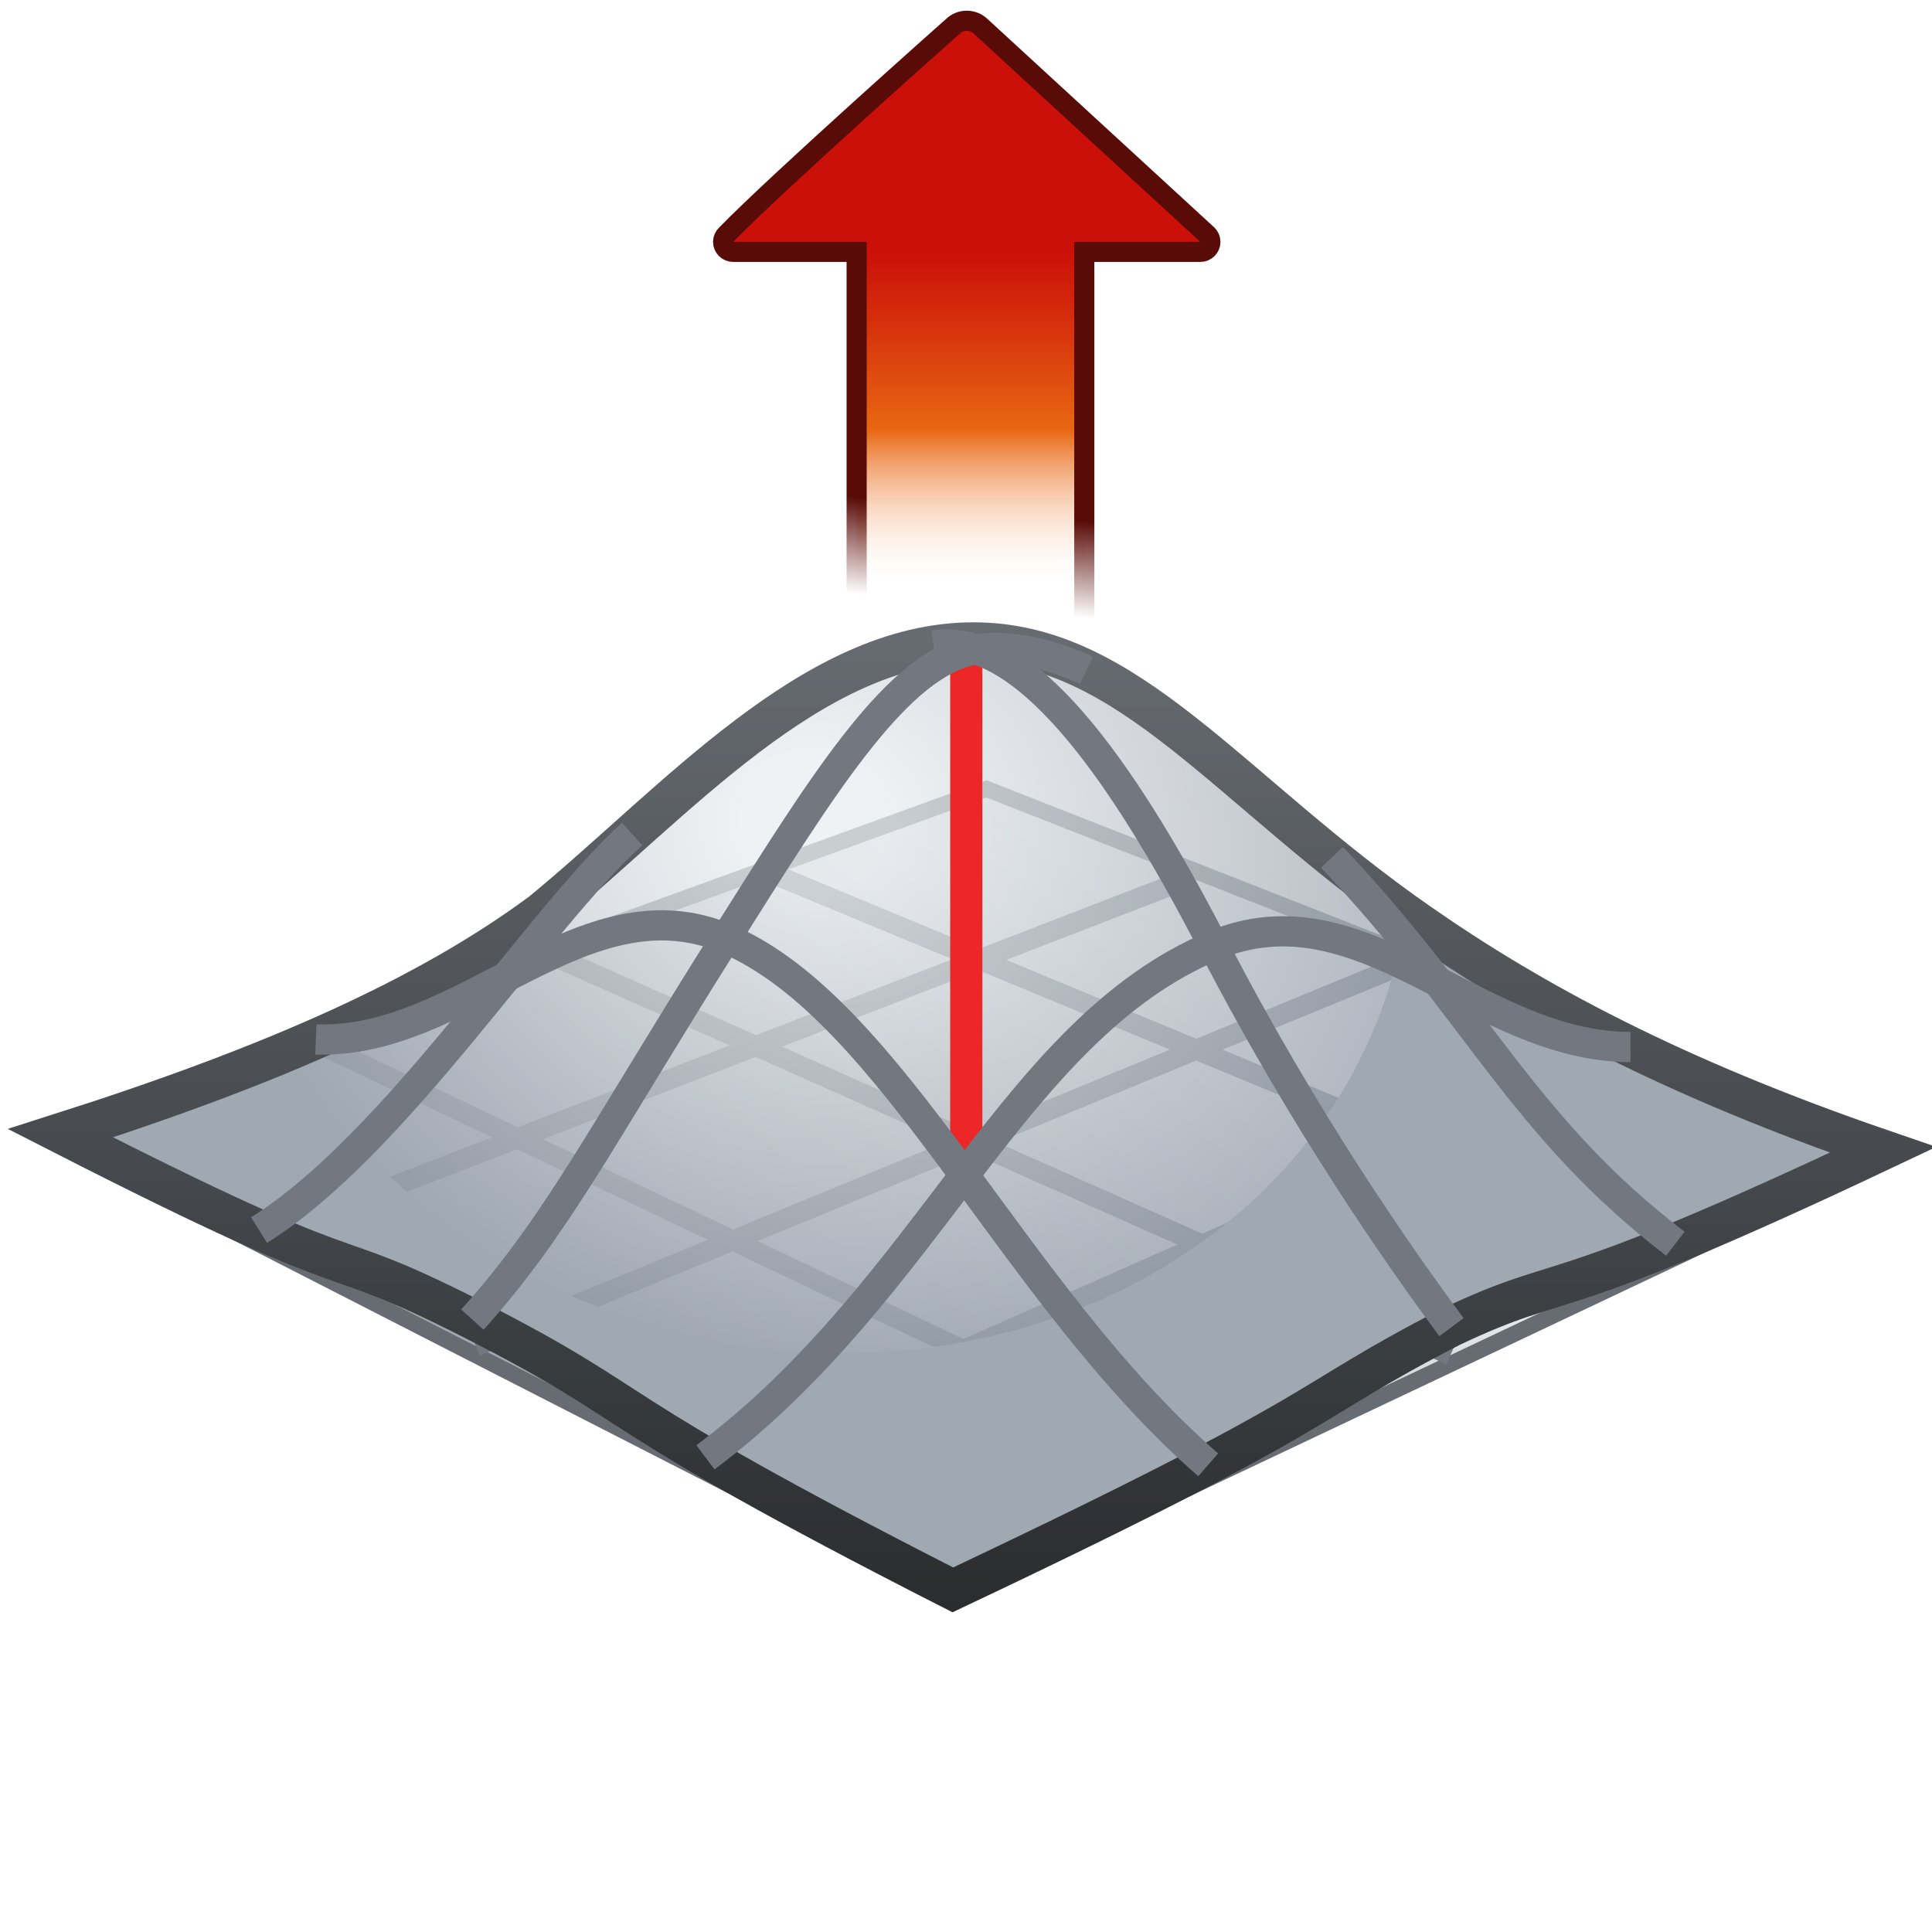 <?xml version="1.0" encoding="UTF-8" standalone="no"?>
<!-- Created with Inkscape (http://www.inkscape.org/) -->
<svg
   xmlns:a="http://ns.adobe.com/AdobeSVGViewerExtensions/3.0/"
   xmlns:i="http://ns.adobe.com/AdobeIllustrator/10.0/"
   xmlns:dc="http://purl.org/dc/elements/1.1/"
   xmlns:cc="http://web.resource.org/cc/"
   xmlns:rdf="http://www.w3.org/1999/02/22-rdf-syntax-ns#"
   xmlns:svg="http://www.w3.org/2000/svg"
   xmlns="http://www.w3.org/2000/svg"
   xmlns:xlink="http://www.w3.org/1999/xlink"
   xmlns:sodipodi="http://sodipodi.sourceforge.net/DTD/sodipodi-0.dtd"
   xmlns:inkscape="http://www.inkscape.org/namespaces/inkscape"
   width="48px"
   height="48px"
   id="svg9327"
   sodipodi:version="0.32"
   inkscape:version="0.44.1"
   sodipodi:docbase="e:\dev_clean\src\houdini\support\icons\sop"
   sodipodi:docname="softpeak.svg">
  <defs
     id="defs9329">
    <linearGradient
       inkscape:collect="always"
       id="linearGradient9386">
      <stop
         style="stop-color:#590b08;stop-opacity:1;"
         offset="0"
         id="stop9388" />
      <stop
         style="stop-color:#590b08;stop-opacity:0;"
         offset="1"
         id="stop9390" />
    </linearGradient>
    <linearGradient
       id="linearGradient9378">
      <stop
         style="stop-color:#676c72;stop-opacity:1;"
         offset="0"
         id="stop9380" />
      <stop
         style="stop-color:#2a2c2e;stop-opacity:1"
         offset="1"
         id="stop9382" />
    </linearGradient>
    <radialGradient
       id="radialGradient9370"
       cx="27.462"
       cy="64.743"
       r="12.032"
       fx="27.462"
       fy="64.743"
       gradientUnits="userSpaceOnUse">
				<stop
   offset="0.096"
   style="stop-color:#eaeef1;stop-opacity:0.753"
   id="stop9372" />

				<stop
   offset="0.815"
   style="stop-color:#a0a8b2;stop-opacity:0.753"
   id="stop9374" />

				<a:midPointStop
   offset="0.096"
   style="stop-color:#EAEEF1" />

				<a:midPointStop
   offset="0.5"
   style="stop-color:#EAEEF1" />

				<a:midPointStop
   offset="0.815"
   style="stop-color:#A0A8B2" />

			</radialGradient>
    <linearGradient
       y2="82.927"
       x2="15.586"
       y1="66.927"
       x1="29.336"
       gradientUnits="userSpaceOnUse"
       id="XMLID_5_">
				<stop
   id="stop9189"
   style="stop-color:#EAEEF1"
   offset="0.096" />

				<stop
   id="stop9191"
   style="stop-color:#A0A8B2"
   offset="0.815" />

				<a:midPointStop
   style="stop-color:#EAEEF1"
   offset="0.096" />

				<a:midPointStop
   style="stop-color:#EAEEF1"
   offset="0.5" />

				<a:midPointStop
   style="stop-color:#A0A8B2"
   offset="0.815" />

			</linearGradient>
    <linearGradient
       y2="55.327"
       x2="23.532"
       y1="63.395"
       x1="23.532"
       gradientUnits="userSpaceOnUse"
       id="XMLID_6_"
       gradientTransform="matrix(1.035,0,0,1.035,-0.33,-50.997)">
				<stop
   id="stop9196"
   style="stop-color:white;stop-opacity:0"
   offset="0" />

				<stop
   id="stop9198"
   style="stop-color:#E86712"
   offset="0.472" />

				<stop
   id="stop9200"
   style="stop-color:#D52E0C"
   offset="0.8" />

				<stop
   id="stop9202"
   style="stop-color:#CB1009"
   offset="1" />

				<a:midPointStop
   style="stop-color:#FFFFFF"
   offset="0" />

				<a:midPointStop
   style="stop-color:#FFFFFF"
   offset="0.5" />

				<a:midPointStop
   style="stop-color:#E86712"
   offset="0.472" />

				<a:midPointStop
   style="stop-color:#E86712"
   offset="0.469" />

				<a:midPointStop
   style="stop-color:#CB1009"
   offset="1" />

			</linearGradient>
    <radialGradient
       inkscape:collect="always"
       xlink:href="#radialGradient9370"
       id="radialGradient9314"
       gradientUnits="userSpaceOnUse"
       cx="27.462"
       cy="64.743"
       fx="27.462"
       fy="64.743"
       r="12.032"
       gradientTransform="matrix(1.035,0,0,1.035,-0.33,-39.745)" />
    <radialGradient
       gradientUnits="userSpaceOnUse"
       fy="64.743"
       fx="27.462"
       r="12.032"
       cy="64.743"
       cx="27.462"
       id="XMLID_7_">
				<stop
   id="stop9223"
   style="stop-color:#eaeef1;stop-opacity:0.502;"
   offset="0.096" />

				<stop
   id="stop9225"
   style="stop-color:#A0A8B2"
   offset="0.815" />

				<a:midPointStop
   style="stop-color:#EAEEF1"
   offset="0.096" />

				<a:midPointStop
   style="stop-color:#EAEEF1"
   offset="0.5" />

				<a:midPointStop
   style="stop-color:#A0A8B2"
   offset="0.815" />

			</radialGradient>
    <radialGradient
       inkscape:collect="always"
       xlink:href="#XMLID_7_"
       id="radialGradient9310"
       gradientUnits="userSpaceOnUse"
       cx="27.462"
       cy="64.743"
       fx="27.462"
       fy="64.743"
       r="12.032"
       gradientTransform="matrix(1.035,0,0,1.035,-0.33,-39.745)" />
    <radialGradient
       inkscape:collect="always"
       xlink:href="#radialGradient9370"
       id="radialGradient9376"
       gradientUnits="userSpaceOnUse"
       gradientTransform="matrix(1.486,0.292,-0.257,1.307,7.588,-71.517)"
       cx="19.915"
       cy="65.94"
       fx="19.915"
       fy="65.94"
       r="12.032" />
    <linearGradient
       inkscape:collect="always"
       xlink:href="#linearGradient9378"
       id="linearGradient9384"
       x1="24.142"
       y1="23.458"
       x2="24.142"
       y2="47.997"
       gradientUnits="userSpaceOnUse"
       gradientTransform="translate(0,-7.997)" />
    <linearGradient
       inkscape:collect="always"
       xlink:href="#linearGradient9386"
       id="linearGradient9392"
       x1="26.001"
       y1="12.847"
       x2="25.75"
       y2="15.228"
       gradientUnits="userSpaceOnUse" />
  </defs>
  <sodipodi:namedview
     id="base"
     pagecolor="#ffffff"
     bordercolor="#666666"
     borderopacity="1.0"
     inkscape:pageopacity="0.0"
     inkscape:pageshadow="2"
     inkscape:zoom="10.5"
     inkscape:cx="24"
     inkscape:cy="24"
     inkscape:current-layer="layer1"
     showgrid="true"
     inkscape:grid-bbox="true"
     inkscape:document-units="px"
     inkscape:window-width="1073"
     inkscape:window-height="961"
     inkscape:window-x="299"
     inkscape:window-y="16" />
  <g
     id="layer1"
     inkscape:label="Layer 1"
     inkscape:groupmode="layer">
    <polygon
       style="fill:none;stroke:#676c72;stroke-width:0.773"
       id="polygon9186"
       points="45.533,73.739 23.199,84.304 1.772,73.34 23.997,65.271 45.533,73.739 "
       i:knockout="Off"
       transform="matrix(1.035,0,0,1.035,-0.33,-47.742)" />
    <polygon
       style="fill:url(#XMLID_5_)"
       id="polygon9193"
       points="45.533,73.739 23.199,84.304 1.772,73.34 23.997,65.271 45.533,73.739 "
       i:knockout="Off"
       transform="matrix(1.035,0,0,1.035,-0.33,-47.742)" />
    <path
       style="fill:url(#XMLID_6_);stroke:url(#linearGradient9392);stroke-width:0.5"
       id="path9204"
       d="M 21.283,15.464 L 21.283,6.258 L 18.215,6.258 C 18.078,6.258 17.965,6.146 17.965,6.009 C 17.965,5.941 17.994,5.878 18.039,5.834 L 18.049,5.825 C 19.311,4.524 23.666,0.662 23.666,0.662 C 23.86,0.467 24.176,0.467 24.372,0.662 L 29.999,5.834 L 29.995,5.83 C 30.042,5.875 30.072,5.938 30.072,6.009 C 30.072,6.146 29.96,6.258 29.821,6.258 L 26.939,6.258 L 26.939,6.258 L 26.939,15.464"
       a:adobe-blending-mode="darken"
       i:knockout="Off"
       sodipodi:nodetypes="cccsccccccscccc" />
    <g
       id="g9208"
       i:knockout="Off"
       transform="matrix(1.035,0,0,1.035,-0.33,-47.742)">
				<line
   style="fill:none;stroke:#737880;stroke-width:0.483"
   id="line9210"
   y2="71.13"
   x2="7.857"
   y1="81.368"
   x1="29.406"
   i:knockout="Off" />

				<line
   style="fill:none;stroke:#737880;stroke-width:0.483"
   id="line9212"
   y2="69.059"
   x2="13.564"
   y1="78.656"
   x1="35.136"
   i:knockout="Off" />

				<line
   style="fill:none;stroke:#737880;stroke-width:0.483"
   id="line9214"
   y2="67.119"
   x2="18.906"
   y1="76.102"
   x1="40.54"
   i:knockout="Off" />

				<line
   style="fill:none;stroke:#737880;stroke-width:0.483"
   id="line9216"
   y2="71.406"
   x2="39.599"
   y1="81.264"
   x1="17.256"
   i:knockout="Off" />

				<line
   style="fill:none;stroke:#737880;stroke-width:0.483"
   id="line9218"
   y2="69.242"
   x2="34.093"
   y1="78.441"
   x1="11.743"
   i:knockout="Off" />

				<line
   style="fill:none;stroke:#737880;stroke-width:0.483"
   id="line9220"
   y2="67.199"
   x2="28.897"
   y1="75.82"
   x1="6.619"
   i:knockout="Off" />

			</g>
    <path
       style="fill:url(#radialGradient9376);stroke:url(#linearGradient9384);stroke-width:1"
       id="path9227"
       d="M 13.455,22.668 C 10.604,24.779 6.761,26.478 1.503,28.154 C 9.648,32.315 7.678,30.715 11.732,32.773 C 16.264,35.075 14.578,34.869 23.673,39.5 C 33.463,34.868 32.148,34.969 36.05,32.962 C 39.068,31.53 38.205,32.625 46.782,28.568 C 41.553,26.775 38.063,24.887 35.271,22.944 C 30.543,19.659 28.048,15.961 24.183,15.961 C 20.181,15.961 16.778,19.94 13.455,22.668 z "
       a:adobe-blending-mode="lighten"
       i:knockout="Off" />
    <line
       style="fill:none;stroke:#ed2728;stroke-width:0.8"
       id="line9229"
       y2="16.174"
       x2="24.007"
       y1="28.577"
       x1="24.007"
       i:knockout="Off" />
    <g
       id="g9233"
       transform="matrix(1.035,0,0,1.035,-0.33,-47.742)">
				<path
   style="fill:none;stroke:#737880;stroke-width:0.725"
   id="path9235"
   d="M 35.161,77.985 C 33.948,76.357 31.594,72.99 29.447,68.828 C 27.181,64.433 24.873,61.299 22.727,61.617"
   i:knockout="Off" />

				<path
   style="fill:none;stroke:#737880;stroke-width:0.725"
   id="path9237"
   d="M 29.321,81.29 C 24.606,77.187 21.754,70.342 17.739,68.653 C 14.311,67.214 11.446,71.212 7.901,71.078"
   i:knockout="Off" />

				<path
   style="fill:none;stroke:#737880;stroke-width:0.725"
   id="path9239"
   d="M 40.535,75.982 C 36.873,73.186 35.743,70.345 32.292,66.707"
   i:knockout="Off" />

				<path
   style="fill:none;stroke:#737880;stroke-width:0.725"
   id="path9241"
   d="M 17.253,81.11 C 22.638,77.079 24.616,70.864 29.446,68.828 C 33.025,67.318 35.757,71.261 39.458,71.261"
   i:knockout="Off" />

				<path
   style="fill:none;stroke:#737880;stroke-width:0.725"
   id="path9243"
   d="M 11.658,77.804 C 13.696,75.54 14.721,73.444 17.739,68.654 C 19.987,65.088 21.733,62.251 23.522,61.764 C 24.773,61.424 26.401,62.216 26.401,62.216"
   i:knockout="Off" />

				<path
   style="fill:none;stroke:#737880;stroke-width:0.725"
   id="path9245"
   d="M 6.537,75.655 C 9.817,73.607 13.241,68.175 15.493,66.148"
   i:knockout="Off" />

			</g>
  </g>
</svg>
